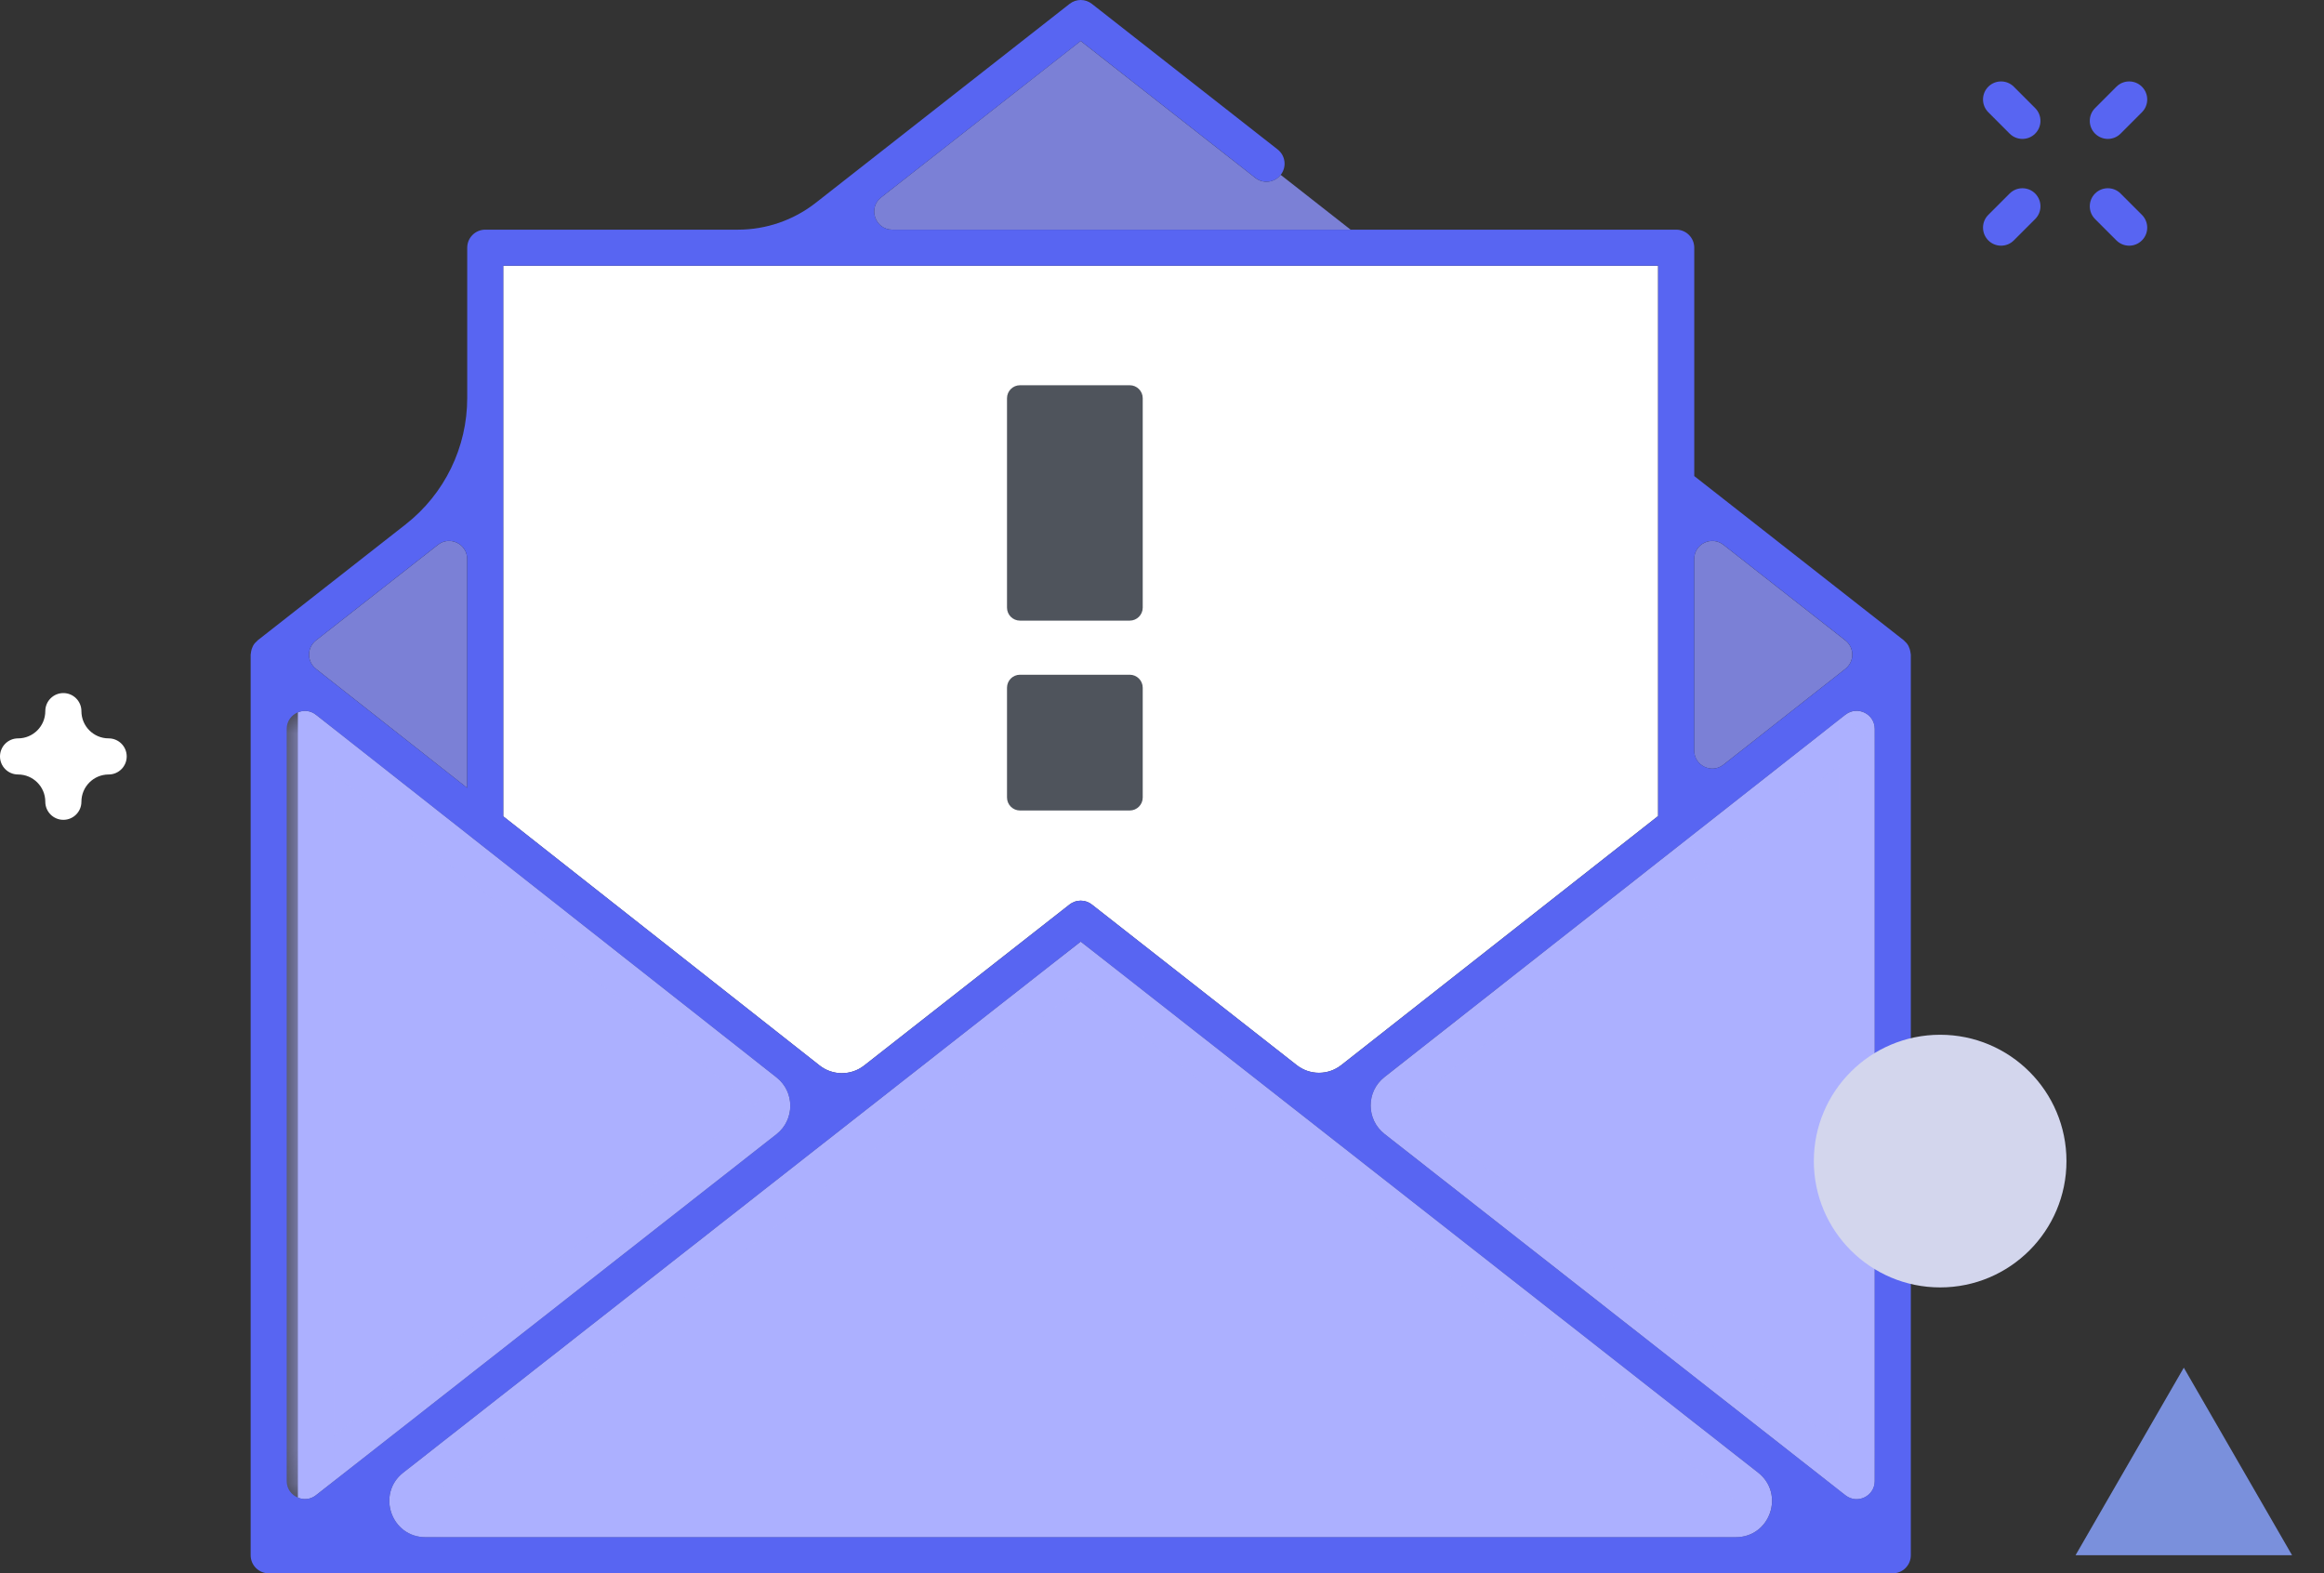 <svg fill="none" height="44" width="65" xmlns="http://www.w3.org/2000/svg" xmlns:xlink="http://www.w3.org/1999/xlink"><rect width="100%" height="100%" fill="#333333" stroke="none"/><mask id="a" fill="#fff"><path d="m51.616 19.987-4.369 3.435c-.019.02-.042.033-.063.05l-.303.238-8.16 6.414c-.514.404-.514 1.184.002 1.588l8.159 6.395 4.736 3.713c.331.26.816.024.816-.397v-21.038c0-.421-.485-.657-.817-.397zm-21.39 6.347-18.948 14.852c-.756.592-.337 1.804.622 1.804h36.651c.959 0 1.377-1.212.623-1.804zm-21.391 15.484 4.736-3.712 8.146-6.386c.515-.404.515-1.183.002-1.587l-8.148-6.416-4.735-3.728c-.156-.123-.346-.133-.504-.067v21.962c.157.066.347.056.504-.066zm21.228-16.603c.105-.036.22-.036.325 0-.105-.036-.22-.036-.325 0zm-15.988-2.385 1.564 1.232z" fill="#fff"/></mask><g fill="#acb0ff"><path d="m8.836 18.705 4.23 3.331-4.23-3.331z"/><path d="m51.616 19.987-4.369 3.435c-.019.02-.042.033-.063.05l-.303.238-8.16 6.414c-.514.404-.514 1.184.002 1.588l8.159 6.395 4.736 3.713c.331.26.816.024.816-.397v-21.038c0-.421-.485-.657-.817-.397zm-21.39 6.347-18.948 14.852c-.756.592-.337 1.804.622 1.804h36.651c.959 0 1.377-1.212.623-1.804zm-21.391 15.484 4.736-3.712 8.146-6.386c.515-.404.515-1.183.002-1.587l-8.148-6.416-4.735-3.728c-.156-.123-.346-.133-.504-.067v21.962c.157.066.347.056.504-.066zm21.228-16.603c.105-.036.22-.036.325 0-.105-.036-.22-.036-.325 0zm-15.988-2.385 1.564 1.232z"/><path d="m51.616 19.987.618.786 0-0zm-4.369 3.435-.618-.786-.057.045-.05.053zm-.063.05.618.787 0-0zm-.303.238-.618-.787-.001 0zm-8.16 6.414-.618-.786zm.002 1.588.617-.787-0-0zm8.159 6.395.617-.787v-0zm4.736 3.713.618-.787-.001-0zm-21.391-15.484.617-.787-.617-.484-.617.484zm-18.948 14.852.617.787 0-0zm37.897 0 .617-.787-0-0zm-40.339.632.615.788.002-.001zm4.736-3.712.617.787zm8.146-6.386.617.787 0-0zm.002-1.587-.619.786 0.0 0zm-8.148-6.416.619-.786-0-0zm-4.735-3.728.619-.786-0-0zm-.504-.067-.384-.923-.616.256v.667zm0 21.962h-1v.667l.615.256zm42.667-22.684-4.369 3.435 1.236 1.572 4.369-3.435zm-4.477 3.533c.028-.03.054-.052.072-.068.018-.015.032-.025.036-.028.002-.001.003-.002.001-.001-0.0 0-.006.004-.01.007-.01.007-.03.021-.054.04l1.236 1.573c-.013.011-.023.017-.022.016.001-.001.001-.001.006-.004.004-.003.01-.007.017-.012.027-.019.096-.07.169-.147zm.045-.049-.303.238 1.235 1.573.303-.238zm-.303.238-8.16 6.414 1.236 1.572 8.16-6.414zm-8.16 6.414c-1.024.805-1.023 2.357.003 3.161l1.234-1.574c-.001-.001-.002-.002-.003-.002-0-0-0-0-0-.001-0 0-0 0-0-0h-0.0 0v0s0.0 0.0 0.0 0c0.0 0.0 0.0 0.0 0.0 0.0 0.0 0-.001-.002-.001-.005s.001-.005.001-.005-0.0.001-.001.001.001-.001.003-.003zm.003 3.161 8.159 6.395 1.234-1.574-8.159-6.395zm8.158 6.395 4.736 3.713 1.234-1.574-4.736-3.713zm4.735 3.712c.988.776 2.434.07 2.434-1.184h-2c0-.412.475-.645.801-.389zm2.434-1.184v-21.038h-2v21.038zm0-21.038c0-1.255-1.447-1.96-2.435-1.183l1.236 1.572c-.326.256-.802.024-.802-.389zm-23.824 5.163-18.948 14.852 1.234 1.574 18.948-14.852zm-18.948 14.852c-1.504 1.179-.67 3.591 1.239 3.591v-2c-.007 0-.011-.001-.013-.001s-.002-0-.001 0c.003.001.006.003.009.005.002.002.002.002.001.001-.002-.002-.004-.006-.005-.011s-.002-.009-.002-.012c-0-.002 0-.002-.001.001-.001.003-.003.007-.004.009-.001.001-.001.001.001-.001s.004-.004.01-.009zm1.239 3.591h36.651v-2h-36.651zm36.651 0c1.91 0 2.741-2.413 1.24-3.591l-1.235 1.573c.006.004.009.007.01.009s.001.002.001.001c-.002-.003-.003-.006-.004-.009-.001-.003-0-.003-.001-.001-0.0.003-.001.007-.003.012-.002.005-.004.009-.005.011-.001.002-.001.001.001-.001.003-.002.006-.004.009-.005.001-0.0.001-0-.001 0s-.006.001-.013.001zm1.24-3.591-18.949-14.852-1.234 1.574 18.949 14.852zm-40.339 2.206 4.736-3.712-1.234-1.574-4.736 3.712zm4.736-3.712 8.146-6.386-1.234-1.574-8.146 6.386zm8.147-6.386c1.025-.804 1.026-2.355.003-3.16l-1.237 1.572c.003.002.003.003.003.003-0-0-0-.001-0-.001s.001.002.001.005-.001.005-.001.005c0 0 0-0.0 0-0s0-0.0 0-0v-0c0 0 0 0-0.0 0-0.0 0-0.0 0-0.0.001-0.0 0-.001.001-.003.002zm.003-3.16-8.148-6.416-1.237 1.571 8.148 6.416zm-8.148-6.416-4.735-3.728-1.237 1.571 4.735 3.728zm-4.735-3.728c-.472-.372-1.053-.393-1.506-.205l.767 1.847c-.138.057-.338.055-.498-.07zm-2.123.719v21.962h2v-21.962zm.615 22.885c.454.189 1.033.167 1.504-.201l-1.231-1.577c.158-.123.357-.127.496-.069zm22.44-16.646c-.104.036-.217.036-.321 0l.646-1.893c-.314-.107-.657-.107-.971 0zm.325-1.893c-.314-.107-.657-.107-.971 0l.646 1.893c-.104.036-.217.036-.321 0zm-17.255-.653 1.564 1.232 1.237-1.571-1.564-1.232zm2.801-.34-1.564-1.232-1.237 1.571 1.564 1.232z" mask="url(#a)"/><path d="m36.269 29.789-5.731-4.492z"/></g><path d="m8.836 18.705 4.23 3.331v-6.403c0-.42-.485-.657-.816-.397l-3.413 2.675c-.257.202-.258.592-.001.793zm26.274-13.73-4.885-3.829-5.581 4.375c-.378.296-.168.902.311.902h12.82l-1.957-1.534c-.172.22-.488.258-.709.086zm12.275 16.015c0 .421.485.658.817.397l3.412-2.682c.257-.203.257-.592-.001-.794l-3.412-2.675c-.332-.259-.816-.023-.816.398z" fill="#7b80d6"/><path d="m14.075 20.831v2l1.564 1.232 7.283 5.735c.365.288.881.288 1.247.002l5.745-4.503c.046-.036.096-.063.149-.081.105-.036.22-.036.325 0 .053.018.103.045.149.081l5.731 4.492c.366.287.881.286 1.246-.001l8.861-6.965v-15.39h-32.301z" fill="#fff"/><path d="m8.019 41.421v-21.036c0-.222.136-.39.312-.463.158-.066.348-.056.505.067l4.735 3.728 8.148 6.416c.514.405.513 1.183-.002 1.587l-8.146 6.386-4.736 3.712c-.156.122-.346.132-.504.066-.176-.074-.312-.242-.312-.463zm4.231-26.186c.332-.259.816-.023.816.397v6.403l-4.23-3.33v-.001c-.257-.202-.256-.592.001-.793zm34.127-7.804v15.39l-8.862 6.965c-.365.288-.88.288-1.246.001l-5.731-4.492c-.045-.036-.096-.063-.149-.08-.105-.036-.22-.036-.325 0-.052.018-.103.044-.149.08l-5.745 4.503c-.366.287-.882.286-1.247-.002l-7.283-5.735-1.564-1.232v-15.398zm1.825 7.804v.001l3.412 2.674c.257.202.258.592.001.794l-3.412 2.682c-.331.26-.817.025-.817-.397v-5.356c0-.421.484-.657.816-.398zm4.231 26.186c0 .421-.485.657-.816.397l-4.736-3.712-8.159-6.395c-.515-.404-.515-1.184-.001-1.588l8.16-6.414.303-.237c.021-.017.044-.03.063-.05l4.369-3.435c.331-.26.817-.024.817.397zm-3.881 1.569h-36.652c-.959 0-1.378-1.212-.622-1.804l18.948-14.852 18.949 14.852c.754.592.336 1.804-.623 1.804zm4.885-24.721c-.001-.018-.004-.034-.007-.051-.009-.045-.022-.087-.041-.128-.006-.013-.01-.025-.017-.037-.029-.051-.068-.095-.113-.133-.004-.003-.005-.008-.009-.011l-5.863-4.595v-6.386c0-.279-.226-.505-.505-.505h-21.925c-.48 0-.689-.606-.312-.902l5.582-4.375 4.885 3.829c.22.172.536.134.709-.086.172-.219.134-.536-.086-.709l-5.196-4.072c-.183-.144-.44-.144-.623 0l-7.097 5.562c-.622.488-1.389.753-2.179.753h-7.067c-.279 0-.505.226-.505.505v4.203c0 1.379-.633 2.68-1.718 3.531l-4.145 3.248c-.004.004-.006.008-.01.012-.045.037-.084.082-.113.132-.007.012-.011.025-.017.037-.02.041-.033.083-.041.128-.003.018-.006.034-.007.051-.001.013-.006.024-.006.037v25.189c0 .279.226.505.505.505h45.423c.279 0 .505-.226.505-.505v-25.189c0-.013-.005-.024-.006-.037zm5.517-14.384c.129 0 .258-.049.357-.148l.597-.598c.197-.197.197-.516 0-.714-.197-.197-.517-.197-.714 0l-.597.598c-.197.197-.197.517 0 .714.099.098.228.148.357.148zm-2.986 2.986c.129 0 .258-.049.357-.148l.597-.597c.197-.197.197-.516 0-.714-.197-.197-.517-.197-.714 0l-.597.597c-.197.197-.197.516 0 .714.098.098.228.148.357.148zm3.226-.148c.098.098.228.148.357.148s.258-.049.357-.148c.197-.197.197-.516 0-.714l-.597-.597c-.197-.197-.516-.197-.714 0-.197.197-.197.517 0 .714zm-2.986-2.986c.098.098.228.148.357.148s.258-.049.357-.148c.197-.197.197-.516 0-.714l-.597-.598c-.197-.197-.516-.197-.714 0-.197.197-.197.517 0 .714z" fill="#5865f2"/><path d="m1.267 22.422c0-.42-.341-.762-.762-.762-.279 0-.505-.226-.505-.505 0-.279.226-.505.505-.505.421 0 .762-.341.762-.762 0-.279.226-.505.505-.505.279 0 .505.226.505.505 0 .421.341.762.762.762.279 0 .505.226.505.505 0 .279-.226.505-.505.505-.421 0-.762.342-.762.763 0 .279-.226.505-.505.505-.279 0-.505-.227-.505-.505z" fill="#fff"/><path d="m57.797 32.472c0 1.951-1.582 3.533-3.533 3.533-1.951 0-3.533-1.582-3.533-3.533s1.582-3.533 3.533-3.533c1.951 0 3.533 1.582 3.533 3.533z" fill="#d3d6ed"/><path d="m58.051 43.495 3.028-5.245 3.028 5.245z" fill="#7a90dc"/><path d="m31.598 17.357c.2 0 .363-.163.363-.363v-5.857c0-.201-.163-.363-.363-.363h-3.07c-.2 0-.363.163-.363.363v5.857c0 .201.163.363.363.363zm.363 4.947v-3.07c0-.201-.163-.364-.363-.364h-3.07c-.201 0-.363.163-.363.364v3.07c0 .2.163.363.363.363h3.07c.201 0 .363-.163.363-.363z" fill="#4f545c"/></svg>